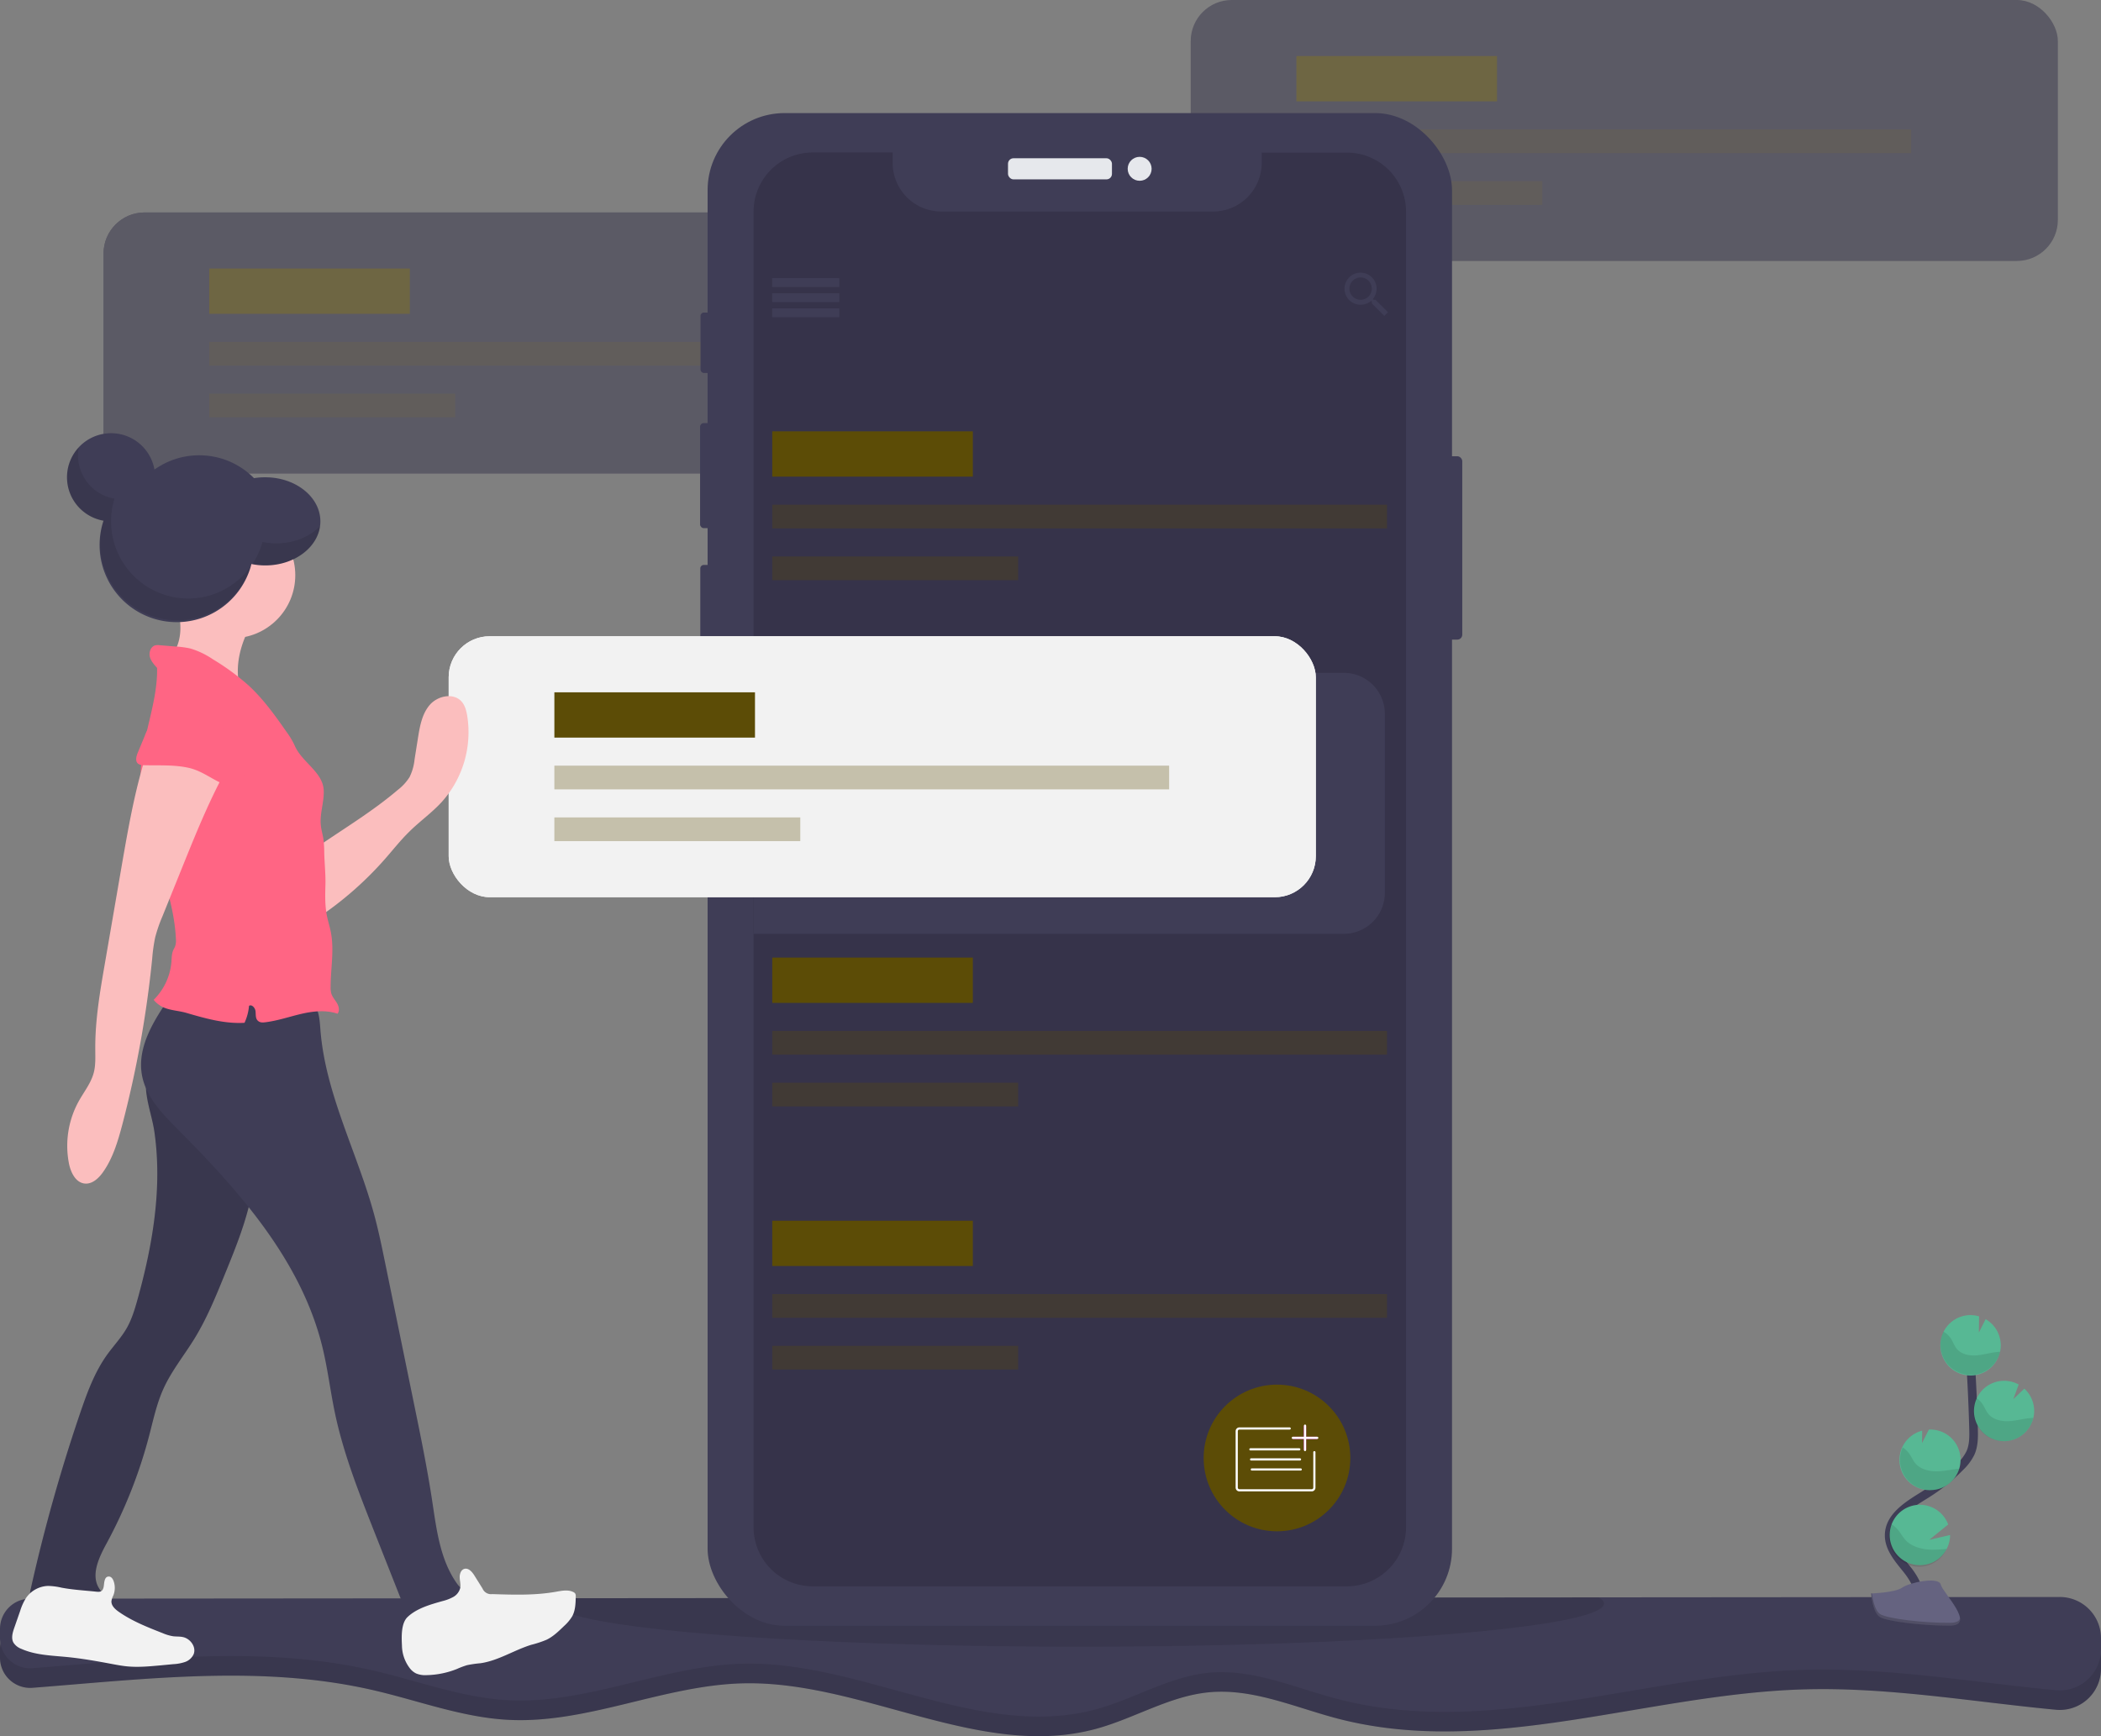 <svg data-name="Layer 1" xmlns="http://www.w3.org/2000/svg" width="974" height="805.02" viewBox="0 0 974 805.02"><rect x="0" y="0" width="974" height="805.02" fill="#808080" stroke="none"/><path d="M974 768.75v5a19.11 19.11 0 01-20.91 19c-39.15-3.72-78.12-10.64-117.4-9.43-72.42 2.21-145.44 31.83-215.54 13.53-19.77-5.16-39.32-14.13-59.66-12.2-18.25 1.73-34.49 12.05-52.17 16.89C454.55 816.3 399.8 779 344.06 780.51c-36.74 1-71.92 18.89-108.62 16.9-21.27-1.14-41.53-8.92-62.28-13.71-51.66-11.94-104.86-5.27-158.09-1.13A14 14 0 010 768.64v-4.28a14 14 0 0114-14l940.92-.76A19.11 19.11 0 01974 768.75z" fill="#3f3d56"/><path d="M974 768.75v5a19.11 19.11 0 01-20.91 19c-39.15-3.72-78.12-10.64-117.4-9.43-72.42 2.21-145.44 31.83-215.54 13.53-19.77-5.16-39.32-14.13-59.66-12.2-18.25 1.73-34.49 12.05-52.17 16.89C454.55 816.3 399.8 779 344.06 780.51c-36.74 1-71.92 18.89-108.62 16.9-21.27-1.14-41.53-8.92-62.28-13.71-51.66-11.94-104.86-5.27-158.09-1.13A14 14 0 010 768.64v-4.28a14 14 0 0114-14l940.92-.76A19.11 19.11 0 01974 768.75z" opacity=".1"/><path d="M974 759.61v5a20.39 20.39 0 01-.11 2.08 19.11 19.11 0 01-20.8 17c-39.15-3.73-78.12-10.65-117.4-9.44-72.42 2.22-145.44 31.84-215.54 13.53-19.77-5.16-39.32-14.13-59.66-12.2-18.25 1.73-34.49 12.05-52.17 16.9-53.77 14.72-108.52-22.58-164.26-21.08-36.74 1-71.92 18.89-108.62 16.91-21.27-1.15-41.53-8.92-62.28-13.72-51.65-11.93-104.86-5.26-158.09-1.12a14 14 0 01-14.86-11.5 13.7 13.7 0 01-.21-2.46v-4.28a14 14 0 0114-14l235.83-.19 481.81-.4 223.28-.18A19.11 19.11 0 01974 759.61z" fill="#3f3d56"/><path d="M743.59 743.51c0 2.21-4.36 4.33-12.4 6.32-32.19 7.95-123.19 13.68-230.6 13.68-105.67 0-195.58-5.55-229-13.31-9-2.09-14-4.34-14-6.69 0-.82.6-1.63 1.78-2.43l481.81-.4c1.59.93 2.41 1.83 2.41 2.83z" opacity=".1"/><g opacity=".5"><rect x="552" width="402" height="121" rx="19.03" fill="#36334a"/><path fill="#5c4c06" d="M601 26h93v21h-93z"/><path fill="#5c4c06" opacity=".3" d="M601 60h285v11H601zm0 24h114v11H601z"/></g><g opacity=".5"><rect x="48" y="98.51" width="402" height="121" rx="19.03" fill="#36334a"/><path fill="#36334a" d="M97 124.51h93v21H97zm0 34h285v11H97zm0 24h114v11H97z"/><rect x="48" y="98.51" width="402" height="121" rx="19.03" fill="#36334a"/><path fill="#5c4c06" d="M97 124.51h93v21H97z"/><path fill="#5c4c06" opacity=".3" d="M97 158.51h285v11H97zm0 24h114v11H97z"/></g><rect x="667.58" y="211.54" width="10.31" height="85.02" rx="2.29" fill="#3f3d56"/><rect x="324.76" y="144.93" width="5.79" height="27.99" rx="1.5" fill="#3f3d56"/><rect x="324.55" y="196.17" width="6.52" height="48.72" rx="1.69" fill="#3f3d56"/><rect x="324.65" y="261.94" width="6.21" height="49.14" rx="1.61" fill="#3f3d56"/><rect x="328.04" y="52.43" width="345.1" height="701.37" rx="35.69" fill="#3f3d56"/><rect x="467.3" y="73.38" width="48.19" height="9.79" rx="2.54" fill="#e6e8ec"/><circle cx="528.33" cy="78.27" r="5.55" fill="#e6e8ec"/><path d="M651.83 98.11v610a27.41 27.41 0 01-27.41 27.4H376.76a27.41 27.41 0 01-27.41-27.4v-610a27.41 27.41 0 0127.41-27.41h37.06v4.81a22.58 22.58 0 0022.57 22.57h126a22.57 22.57 0 0022.52-22.57v-4.76h39.51a27.41 27.41 0 0127.41 27.36z" fill="#36334a"/><path fill="#3f3d56" d="M358 129h31v4h-31zm0 7h31v4h-31zm0 7h31v4h-31z"/><path fill="#3f3d56" d="M358 129h31v4h-31zm0 7h31v4h-31zm0 7h31v4h-31zm279.66-4h-.91l-.35-.29a7.61 7.61 0 001.78-4.89 7.44 7.44 0 10-7.4 7.48 7.73 7.73 0 004.88-1.78l.34.29v.92l5.74 5.75 1.72-1.72zm-6.88 0a5.18 5.18 0 115.16-5.18 5.15 5.15 0 01-5.16 5.18z"/><path fill="#5c4c06" d="M358 200h93v21h-93z"/><path fill="#5c4c06" opacity=".3" d="M358 234h285v11H358zm0 24h114v11H358z"/><path fill="#5c4c06" d="M358 444h93v21h-93z"/><path fill="#5c4c06" opacity=".3" d="M358 478h285v11H358zm0 24h114v11H358z"/><path fill="#5c4c06" d="M358 566h93v21h-93z"/><path fill="#5c4c06" opacity=".3" d="M358 600h285v11H358zm0 24h114v11H358z"/><circle cx="592" cy="676" r="34" fill="#5c4c06"/><path d="M609.33 673.32v16.43a1.25 1.25 0 01-1.25 1.25h-33.5a1.25 1.25 0 01-1.25-1.25v-26.17a1.25 1.25 0 011.25-1.25h23.31M579.67 672h22.66M580 676.67h22.67m-22.34 4.66H603" fill="none" stroke="#fff" stroke-linecap="round" stroke-miterlimit="10"/><path fill="none" stroke="#f0f" stroke-miterlimit="10" d="M605 661v11.33m5.67-5.66h-11.34"/><path fill="none" stroke="#fff" stroke-linecap="round" stroke-miterlimit="10" d="M605 661v11.33m5.67-5.66h-11.34"/><path d="M888.6 745.17c3-5.51-.4-12.27-4.29-17.18s-8.61-10-8.51-16.29c.15-9 9.7-14.31 17.33-19.09a84 84 0 0015.56-12.51 22.8 22.8 0 004.78-6.4c1.58-3.52 1.54-7.52 1.44-11.37q-.51-19.26-1.91-38.49" fill="none" stroke="#3f3d56" stroke-miterlimit="10" stroke-width="4"/><path d="M927.51 623.14a14 14 0 00-7-11.5l-3.14 6.22.1-7.53a14.22 14.22 0 00-4.63-.56 14 14 0 1014.68 13.37zm-25.03 94.99a14 14 0 11.68-11.3l-8.77 7.13 9.65-2.23a14 14 0 01-1.56 6.4zm-6.93-27.25a14 14 0 01-4.45-27.53l-.08 5.78 3.18-6.29a14 14 0 0114.67 13.36 13.84 13.84 0 01-.6 4.79 14 14 0 01-12.72 9.89zm34.07-22.67a14 14 0 116.21-26.27l-2.48 6.8 5.1-4.9a14 14 0 014.55 9.67 13.79 13.79 0 01-.35 3.87 14 14 0 01-13.03 10.83z" fill="#57b894"/><path d="M925.62 626.88c-3.24.35-6.39 1.36-9.64 1.56s-6.82-.57-8.88-3.1c-1.1-1.36-1.66-3.08-2.59-4.57a10 10 0 00-3.54-3.33 14 14 0 1026.24 9.32q-.79.03-1.59.12zm4 41.33a14 14 0 01-13.35-20 10.37 10.37 0 012.82 2.82c1 1.51 1.61 3.26 2.78 4.64 2.19 2.57 5.92 3.41 9.31 3.26s6.66-1.12 10-1.43c.47 0 .94-.07 1.42-.08a14 14 0 01-12.98 10.79zm-34.07 22.67a14 14 0 01-13.46-19.76 11.48 11.48 0 013 2.85c1.09 1.54 1.77 3.32 3.05 4.74 2.37 2.63 6.35 3.56 9.93 3.48s6.83-.93 10.28-1.2a14 14 0 01-12.8 9.89zm6.93 27.25a14.017 14.017 0 01-25.59-11.45 13.84 13.84 0 013.08 2.75c1.34 1.62 2.22 3.47 3.76 5 2.87 2.82 7.5 4 11.63 4.09a60 60 0 007.12-.39z" opacity=".1"/><path d="M867.43 738.82s11.08-.34 14.42-2.72 17-5.21 17.86-1.4 16.65 19 4.15 19.06-29.06-1.94-32.4-4-4.03-10.94-4.03-10.94z" fill="#656380"/><path d="M904.08 752.44c-12.51.1-29.06-1.95-32.39-4-2.54-1.55-3.55-7.09-3.89-9.65h-.37s.7 8.94 4 11 19.89 4.07 32.4 4c3.61 0 4.85-1.31 4.78-3.21-.47 1.12-1.84 1.83-4.53 1.86z" opacity=".2"/><path d="M642 331.03v82.94a19 19 0 01-19 19H349.35v-121H623a19 19 0 0119 19.06z" fill="#3f3d56"/><rect x="208" y="295" width="402" height="121" rx="19.03" fill="#f2f2f2"/><rect x="208" y="295" width="402" height="121" rx="19.03" fill="#f2f2f2"/><path fill="#5c4c06" d="M257 321h93v21h-93z"/><path fill="#5c4c06" opacity=".3" d="M257 355h285v11H257zm0 24h114v11H257z"/><circle cx="92.34" cy="246.84" r="35.75" fill="#3f3d56"/><path d="M71.6 524.94c3.69 25.89-.81 52.29-7.82 77.48-1.31 4.69-2.72 9.42-5.17 13.63s-5.86 7.83-8.74 11.79c-6 8.26-9.52 18-12.81 27.64a779.65 779.65 0 00-22.82 81.32 5.57 5.57 0 000 3.47c.87 2 3.51 2.26 5.68 2.25l28.06-.15c1-1.92-.85-4-2-5.84-4-6.22-.16-14.3 3.37-20.81a223.74 223.74 0 0019.78-50c1.92-7.33 3.48-14.82 6.6-21.73 3.77-8.38 9.68-15.59 14.48-23.43 5.58-9.11 9.65-19 13.69-28.93 5.64-13.78 11.33-27.73 13.55-42.45 2.09-13.82 1.06-27.9-.3-41.81a2.64 2.64 0 00-3.06-3l-37.65-1.94c-7.76-.4-9.6-2.1-8.42 5.52.82 5.69 2.76 11.23 3.58 16.99z" fill="#3f3d56"/><path d="M71.6 524.94c3.69 25.89-.81 52.29-7.82 77.48-1.31 4.69-2.72 9.42-5.17 13.63s-5.86 7.83-8.74 11.79c-6 8.26-9.52 18-12.81 27.64a779.65 779.65 0 00-22.82 81.32 5.57 5.57 0 000 3.47c.87 2 3.51 2.26 5.68 2.25l28.06-.15c1-1.92-.85-4-2-5.84-4-6.22-.16-14.3 3.37-20.81a223.74 223.74 0 0019.78-50c1.92-7.33 3.48-14.82 6.6-21.73 3.77-8.38 9.68-15.59 14.48-23.43 5.58-9.11 9.65-19 13.69-28.93 5.64-13.78 11.33-27.73 13.55-42.45 2.09-13.82 1.06-27.9-.3-41.81a2.64 2.64 0 00-3.06-3l-37.65-1.94c-7.76-.4-9.6-2.1-8.42 5.52.82 5.69 2.76 11.23 3.58 16.99z" opacity=".1"/><path d="M79 461.99c-7.65 11-15.67 23.66-13.13 36.83 1.93 10 9.55 17.75 16.74 25 28.74 28.86 57 60.92 66.78 100.47 2.52 10.22 3.74 20.71 5.91 31 3.94 18.7 11 36.58 18 54.35l18.72 47.38a28.36 28.36 0 0027.1-18c-2.46-.19-5.67-2.57-7.11-4.57-8-11.07-9.64-25.31-11.69-38.81-2.27-14.92-5.3-29.72-8.34-44.51l-13.4-65.42c-1.55-7.55-3.1-15.11-5.12-22.54-7.82-28.83-22.64-56-24.93-85.81-.34-4.38-.55-9.19-3.52-12.44-3.12-3.43-8.24-4-12.87-4.27-18.73-1.24-34.89-3.07-53.14 1.34z" fill="#3f3d56"/><path d="M28.47 736.13a29.86 29.86 0 00-6.22-.8 12.92 12.92 0 00-10.16 5.55 25.25 25.25 0 00-2.73 6l-2.71 7.78c-.8 2.28-1.58 4.91-.39 7a7.42 7.42 0 003.64 2.85c6.56 2.92 13.95 3.08 21.1 3.78 6.94.68 13.82 1.9 20.67 3.19 2.36.44 4.71.89 7.1 1.13 5.34.54 10.72 0 16.06-.48l5.51-.53a19.84 19.84 0 005.42-1 6.83 6.83 0 004-3.59c1.36-3.37-1.56-7.36-5.13-8-1.45-.29-2.95-.16-4.42-.35a20.88 20.88 0 01-4.84-1.45c-7.05-2.77-14.17-5.57-20.37-9.93-1.72-1.21-3.52-2.9-3.33-5a10.19 10.19 0 01.89-2.59 9.46 9.46 0 00.08-6.69c-.34-.92-1-1.89-1.93-2-2.64-.32-2.32 3.53-2.71 5-.53 2-1.49 2.18-3.37 2-5.4-.58-10.8-.85-16.16-1.87zm157.87 26.83a17.65 17.65 0 003.82 10.75 8.36 8.36 0 002.72 2.19 10.92 10.92 0 004.95.79 40.05 40.05 0 0013.89-2.81 39.7 39.7 0 014.8-1.81 53.88 53.88 0 016.24-.9c8.27-1.19 15.53-6.07 23.52-8.54a49.45 49.45 0 007-2.3c3.16-1.49 5.72-4 8.23-6.43a19.89 19.89 0 003.78-4.52c1.47-2.74 1.56-6 1.62-9.1a2.59 2.59 0 00-.24-1.41 2.1 2.1 0 00-.9-.71c-2.43-1.2-5.31-.6-8-.13-9.72 1.73-19.67 1.41-29.54 1.09a4.29 4.29 0 01-4.54-2.59l-3.75-6c-1.07-1.72-2.77-3.69-4.71-3.1-1.55.47-2.18 2.37-2.12 4s.56 3.25.25 4.84a6.61 6.61 0 01-3.2 4.16 20.44 20.44 0 01-5 1.92c-5.52 1.56-11.94 3.33-16.21 7.39-3.09 2.92-2.8 9.37-2.61 13.22z" fill="#f2f2f2"/><path d="M184.4 366.26a23.17 23.17 0 005.46-5.94 24.21 24.21 0 002.33-8.21l1.57-9.92c.87-5.47 1.89-11.26 5.54-15.43s10.92-5.66 14.63-1.54c1.62 1.79 2.26 4.25 2.66 6.64a48.34 48.34 0 01-11.82 40c-4.49 4.92-10 8.83-14.75 13.48-4.14 4-7.73 8.59-11.55 12.94a159.42 159.42 0 01-31.47 27.5c.14-7.44 1.09-15.42 0-22.81-.81-5.34-3-8.22 2.17-11.71 12-8.16 24.11-15.54 35.23-25zM83.56 293.08c-.39 5.32-2.6 10.76-7 13.83q18.69 6.54 36.87 14.42c-2.34-2.25-3.05-5.7-3.16-8.94-.31-8.47 2.62-16.8 6.9-24.1a5.85 5.85 0 001.13-3.18c-.14-2.36-2.94-3.45-5.24-4a128.86 128.86 0 00-23.92-3.47c-3.45-.11-7.54-1.2-6.76 3.19.74 4.1 1.49 8.1 1.18 12.25z" fill="#fbbebe"/><circle cx="107.66" cy="266.7" r="29.23" fill="#fbbebe"/><path d="M136.6 345.65a35.36 35.36 0 00-3.71-6.22c-5.3-7.61-10.74-15.21-17.54-21.51a109.19 109.19 0 00-16.65-12.23 37.79 37.79 0 00-10.42-5 40.77 40.77 0 00-6.69-.91l-7.59-.62a6.21 6.21 0 00-2 .06c-2.06.52-3 3.08-2.56 5.15s2 3.75 3.38 5.32c.34 15.49-6.55 30.77-7.48 46.24-1.63 27 14.88 52.21 16.2 79.28a8.55 8.55 0 01-.38 3.63c-.22.56-.55 1.07-.8 1.62-.78 1.7-.75 3.63-.89 5.5a27.94 27.94 0 01-8.23 17.62 12.23 12.23 0 004.64 3.54c3.19 1.39 7 1.51 10.39 2.48 8.84 2.58 17.9 5.18 27.09 4.63a23.9 23.9 0 002.09-7.87c1.3-.81 2.8.92 3 2.44s-.09 3.29 1 4.39 2.47.93 3.8.76c5.61-.71 11-2.6 16.5-3.87s11.38-1.88 16.73-.06c1.08-1.37.62-3.4-.26-4.9s-2.13-2.82-2.63-4.49a10.08 10.08 0 01-.32-2.95c0-8.55 1.76-17.19.09-25.58-.49-2.46-1.27-4.86-1.77-7.33-1-4.79-.85-9.73-.72-14.62s-.46-10.18-.56-15.14a48.29 48.29 0 00-.4-6.13c-.34-2.13-1-4.21-1.18-6.36-.54-5.46 1.66-10.88 1.33-16.36-.55-8.32-10.22-12.84-13.46-20.51z" fill="#ff6584"/><path d="M70.63 341.73c-7.08 18.78-10.54 38.7-14 58.48l-8 46.46c-2.27 13.13-4.55 26.34-4.46 39.66 0 3.74.24 7.55-.74 11.16-1.28 4.74-4.46 8.69-6.87 13a42.78 42.78 0 00-4.6 28.93c.82 4.15 3.06 8.86 7.27 9.34 3.46.38 6.45-2.37 8.47-5.21 4.64-6.51 6.94-14.37 9-22.11a500.11 500.11 0 0013.87-77.09 75.06 75.06 0 011.39-9.8 69.54 69.54 0 013.38-9.76q4.59-11.38 9.19-22.76c7.07-17.53 14.18-35.14 23.89-51.36-9.6-2.76-19.59-6-29.19-8.73-2.77-.82-5.74-.33-8.6-.21z" fill="#fbbebe"/><path d="M87.27 355.97c-6.72-1.45-13.67-1-20.53-1.17a4.43 4.43 0 01-2.76-.72c-1.39-1.19-.8-3.42-.1-5.11l3.32-8a11.64 11.64 0 012.66-4.42c1.69-1.5 4.07-1.87 6.31-2.14 7.29-.84 14.79-1.12 21.86.85s13.72 6.45 16.88 13.08c1.32 2.76 1.93 6.24.18 8.75-2.6 3.73-8.43 7.9-12.78 5.86-5.21-2.44-9.2-5.71-15.04-6.98z" fill="#ff6584"/><path d="M123 221.3a29.52 29.52 0 00-16.28 4.69 35.75 35.75 0 00-35.1-8.22A20.43 20.43 0 1048 241.42a35.75 35.75 0 1068.57 20.09 32 32 0 006.41.65c14.1 0 25.54-9.15 25.54-20.43S137.08 221.3 123 221.3z" fill="#3f3d56"/><path d="M128.09 251.94a31.1 31.1 0 01-6.41-.65 35.57 35.57 0 01-4.68 10.29 32.11 32.11 0 006 .58c13.18 0 24-8 25.39-18.24-4.69 4.88-12.04 8.02-20.3 8.02zm-40.86 25.57a35.8 35.8 0 01-34.18-46.28 20.43 20.43 0 01-16.89-20.12 20.09 20.09 0 01.33-3.66 20.43 20.43 0 0011.46 34 35.75 35.75 0 0068.29 21.18 35.68 35.68 0 01-29.01 14.88z" opacity=".1"/></svg>
